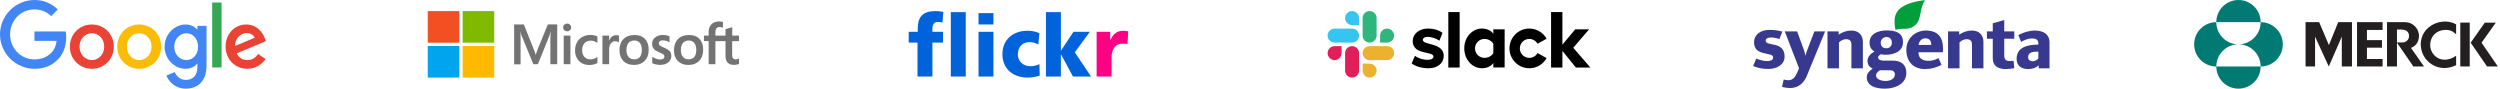 <svg width="1128" height="40" viewBox="0 0 1128 40" fill="none" xmlns="http://www.w3.org/2000/svg">
<path d="M51.353 21.05C51.353 26.805 46.907 31.046 41.451 31.046C35.995 31.046 31.549 26.805 31.549 21.05C31.549 15.255 35.995 11.055 41.451 11.055C46.907 11.055 51.353 15.255 51.353 21.05ZM47.018 21.05C47.018 17.454 44.441 14.993 41.451 14.993C38.46 14.993 35.883 17.454 35.883 21.05C35.883 24.61 38.46 27.107 41.451 27.107C44.441 27.107 47.018 24.606 47.018 21.05Z" fill="#EA4335"/>
<path d="M72.715 21.05C72.715 26.805 68.269 31.046 62.813 31.046C57.356 31.046 52.911 26.805 52.911 21.05C52.911 15.259 57.356 11.055 62.813 11.055C68.269 11.055 72.715 15.255 72.715 21.05ZM68.38 21.05C68.38 17.454 65.803 14.993 62.813 14.993C59.822 14.993 57.245 17.454 57.245 21.05C57.245 24.61 59.822 27.107 62.813 27.107C65.803 27.107 68.38 24.606 68.38 21.05Z" fill="#FBBC05"/>
<path d="M93.186 11.658V29.604C93.186 36.985 88.887 40 83.805 40C79.021 40 76.141 36.76 75.056 34.11L78.83 32.519C79.502 34.146 81.148 36.066 83.801 36.066C87.054 36.066 89.07 34.033 89.07 30.207V28.77H88.919C87.948 29.982 86.079 31.041 83.721 31.041C78.785 31.041 74.263 26.688 74.263 21.086C74.263 15.444 78.785 11.055 83.721 11.055C86.075 11.055 87.944 12.114 88.919 13.29H89.07V11.663H93.186V11.658ZM89.377 21.086C89.377 17.567 87.058 14.993 84.108 14.993C81.117 14.993 78.612 17.567 78.612 21.086C78.612 24.57 81.117 27.107 84.108 27.107C87.058 27.107 89.377 24.57 89.377 21.086Z" fill="#4285F4"/>
<path d="M99.973 1.14V30.433H95.745V1.14H99.973Z" fill="#34A853"/>
<path d="M116.449 24.34L119.813 26.611C118.727 28.238 116.11 31.041 111.589 31.041C105.981 31.041 101.793 26.652 101.793 21.046C101.793 15.101 106.017 11.05 111.104 11.05C116.226 11.05 118.732 15.178 119.55 17.409L120 18.544L106.805 24.078C107.815 26.084 109.386 27.107 111.589 27.107C113.796 27.107 115.327 26.007 116.449 24.34ZM106.093 20.744L114.913 17.035C114.428 15.786 112.968 14.917 111.251 14.917C109.048 14.917 105.981 16.886 106.093 20.744Z" fill="#EA4335"/>
<path d="M15.545 18.45V14.209H29.657C29.795 14.948 29.866 15.822 29.866 16.769C29.866 19.95 29.008 23.885 26.239 26.688C23.547 29.527 20.107 31.041 15.55 31.041C7.103 31.041 0 24.074 0 15.521C0 6.967 7.103 0 15.55 0C20.223 0 23.551 1.857 26.052 4.277L23.098 7.269C21.304 5.566 18.874 4.241 15.545 4.241C9.377 4.241 4.553 9.274 4.553 15.521C4.553 21.767 9.377 26.8 15.545 26.8C19.546 26.8 21.825 25.174 23.284 23.695C24.468 22.497 25.247 20.784 25.554 18.445L15.545 18.45Z" fill="#4285F4"/>
<path d="M242.581 22.279L241.744 24.651H241.674C241.535 24.116 241.279 23.302 240.86 22.326L236.372 11.046H231.977V29.023H234.884V17.93C234.884 17.233 234.884 16.442 234.86 15.465C234.837 14.977 234.791 14.605 234.767 14.326H234.837C234.977 15.023 235.14 15.535 235.256 15.861L240.651 28.977H242.698L248.047 15.744C248.163 15.442 248.279 14.837 248.395 14.326H248.465C248.395 15.651 248.349 16.837 248.326 17.558V28.953H251.419V11H247.186L242.581 22.279ZM254.349 16.07H257.372V28.953H254.349V16.07ZM255.884 10.628C255.372 10.628 254.953 10.814 254.605 11.139C254.256 11.465 254.07 11.884 254.07 12.395C254.07 12.884 254.256 13.302 254.605 13.628C254.953 13.954 255.372 14.116 255.884 14.116C256.395 14.116 256.837 13.93 257.163 13.628C257.512 13.302 257.698 12.884 257.698 12.395C257.698 11.907 257.512 11.488 257.163 11.139C256.86 10.814 256.419 10.628 255.884 10.628ZM268.093 15.954C267.535 15.837 266.953 15.767 266.395 15.767C265.023 15.767 263.767 16.07 262.721 16.674C261.674 17.279 260.837 18.116 260.302 19.163C259.744 20.233 259.465 21.465 259.465 22.884C259.465 24.116 259.744 25.209 260.279 26.209C260.814 27.186 261.558 27.977 262.558 28.512C263.512 29.047 264.628 29.326 265.884 29.326C267.326 29.326 268.558 29.023 269.535 28.465L269.558 28.442V25.651L269.442 25.744C269 26.07 268.488 26.349 267.977 26.512C267.442 26.698 266.953 26.791 266.535 26.791C265.326 26.791 264.372 26.442 263.698 25.674C263 24.93 262.651 23.907 262.651 22.628C262.651 21.302 263 20.256 263.721 19.488C264.442 18.721 265.395 18.326 266.558 18.326C267.535 18.326 268.535 18.651 269.442 19.302L269.558 19.395V16.442L269.535 16.419C269.14 16.256 268.698 16.07 268.093 15.954ZM278.07 15.861C277.326 15.861 276.628 16.093 276.023 16.581C275.512 17 275.163 17.605 274.86 18.326H274.837V16.07H271.814V28.953H274.837V22.372C274.837 21.256 275.07 20.326 275.581 19.651C276.093 18.953 276.744 18.605 277.535 18.605C277.814 18.605 278.093 18.674 278.442 18.721C278.767 18.814 279 18.907 279.163 19.023L279.279 19.116V16.093L279.209 16.07C279 15.93 278.581 15.861 278.07 15.861ZM286.302 15.791C284.186 15.791 282.488 16.419 281.302 17.651C280.093 18.884 279.512 20.581 279.512 22.721C279.512 24.721 280.116 26.349 281.279 27.535C282.442 28.698 284.023 29.302 286 29.302C288.07 29.302 289.721 28.674 290.907 27.419C292.116 26.163 292.698 24.488 292.698 22.419C292.698 20.372 292.14 18.744 291 17.558C289.907 16.372 288.302 15.791 286.302 15.791ZM288.721 25.698C288.163 26.419 287.279 26.767 286.186 26.767C285.093 26.767 284.209 26.419 283.581 25.651C282.953 24.93 282.651 23.884 282.651 22.558C282.651 21.186 282.977 20.14 283.581 19.395C284.209 18.651 285.07 18.279 286.163 18.279C287.233 18.279 288.07 18.628 288.674 19.349C289.279 20.07 289.605 21.116 289.605 22.488C289.558 23.884 289.302 24.977 288.721 25.698ZM299.442 21.419C298.488 21.023 297.884 20.721 297.605 20.465C297.372 20.233 297.256 19.907 297.256 19.488C297.256 19.14 297.395 18.791 297.744 18.558C298.093 18.326 298.488 18.209 299.07 18.209C299.581 18.209 300.116 18.302 300.628 18.442C301.14 18.581 301.605 18.791 301.977 19.07L302.093 19.163V16.326L302.023 16.302C301.674 16.163 301.209 16.023 300.651 15.907C300.093 15.814 299.581 15.767 299.163 15.767C297.721 15.767 296.535 16.116 295.605 16.884C294.674 17.605 294.233 18.581 294.233 19.721C294.233 20.326 294.326 20.86 294.535 21.302C294.744 21.744 295.047 22.163 295.465 22.512C295.884 22.837 296.488 23.209 297.326 23.558C298.023 23.86 298.558 24.093 298.884 24.279C299.209 24.465 299.419 24.674 299.581 24.837C299.698 25.023 299.767 25.256 299.767 25.558C299.767 26.419 299.116 26.837 297.791 26.837C297.279 26.837 296.744 26.744 296.116 26.535C295.488 26.326 294.907 26.023 294.419 25.674L294.302 25.581V28.535L294.372 28.558C294.814 28.767 295.349 28.907 296 29.07C296.651 29.186 297.233 29.279 297.744 29.279C299.302 29.279 300.581 28.93 301.488 28.163C302.419 27.419 302.907 26.465 302.907 25.233C302.907 24.372 302.674 23.605 302.163 23.023C301.488 22.465 300.651 21.884 299.442 21.419ZM310.884 15.791C308.767 15.791 307.07 16.419 305.884 17.651C304.698 18.884 304.093 20.581 304.093 22.721C304.093 24.721 304.698 26.349 305.86 27.535C307.023 28.698 308.605 29.302 310.581 29.302C312.651 29.302 314.302 28.674 315.488 27.419C316.698 26.163 317.279 24.488 317.279 22.419C317.279 20.372 316.721 18.744 315.581 17.558C314.488 16.372 312.884 15.791 310.884 15.791ZM313.279 25.698C312.721 26.419 311.837 26.767 310.744 26.767C309.628 26.767 308.767 26.419 308.14 25.651C307.512 24.93 307.209 23.884 307.209 22.558C307.209 21.186 307.535 20.14 308.14 19.395C308.767 18.651 309.628 18.279 310.721 18.279C311.767 18.279 312.628 18.628 313.233 19.349C313.837 20.07 314.163 21.116 314.163 22.488C314.163 23.884 313.86 24.977 313.279 25.698ZM333.442 18.558V16.07H330.395V12.256L330.302 12.279L327.419 13.139L327.349 13.163V16.07H322.791V14.442C322.791 13.698 322.977 13.116 323.302 12.744C323.628 12.372 324.116 12.186 324.721 12.186C325.14 12.186 325.581 12.279 326.07 12.488L326.186 12.558V9.93L326.116 9.907C325.698 9.767 325.14 9.674 324.419 9.674C323.512 9.674 322.721 9.884 322 10.232C321.279 10.628 320.744 11.163 320.349 11.884C319.953 12.581 319.744 13.372 319.744 14.279V16.07H317.628V18.535H319.744V28.953H322.791V18.558H327.349V25.186C327.349 27.907 328.628 29.279 331.186 29.279C331.605 29.279 332.047 29.209 332.465 29.14C332.907 29.047 333.233 28.93 333.419 28.837L333.442 28.814V26.326L333.326 26.419C333.14 26.535 332.977 26.628 332.698 26.698C332.465 26.767 332.256 26.791 332.093 26.791C331.488 26.791 331.07 26.651 330.767 26.302C330.488 25.977 330.349 25.442 330.349 24.651V18.558H333.442Z" fill="#737373"/>
<path d="M193 5H207.256V19.256H193V5Z" fill="#F25022"/>
<path d="M208.744 5H223V19.256H208.744V5Z" fill="#7FBA00"/>
<path d="M193 20.744H207.256V35H193V20.744Z" fill="#00A4EF"/>
<path d="M208.744 20.744H223V35H208.744V20.744Z" fill="#FFB900"/>
<path d="M413.967 19.225H410V14.341H414.079V13.101C414.079 7.093 416.811 5 422.2 5C423.659 5 424.782 5.233 425.642 5.388L425.231 10.194C424.67 10 424.108 9.884 423.098 9.884C421.377 9.884 420.703 11.124 420.703 13.101V14.341H425.493V19.225H420.703V34.535H413.967V19.225ZM429.01 5.465H435.746V34.534H429.01V5.465ZM441.509 5.93H448.245V11.046H441.509V5.93ZM441.509 14.341H448.245V34.534H441.509V14.341ZM468.49 20.116C467.255 19.341 466.02 18.992 464.411 18.992C461.492 18.992 459.247 21.085 459.247 24.573C459.247 27.791 461.866 29.883 464.785 29.883C466.32 29.883 467.854 29.535 468.977 28.915L469.126 34.108C467.442 34.69 465.422 35 463.625 35C457.188 35 452.286 31.124 452.286 24.457C452.286 17.752 457.188 13.876 463.625 13.876C465.646 13.876 467.442 14.225 468.977 15L468.49 20.116ZM478.669 22.829H478.744L484.357 14.341H491.729L484.956 23.604L492.29 34.534H484.132L478.744 24.535H478.669V34.534H471.933V5.465H478.669V22.829Z" fill="#0063DB"/>
<path d="M508.718 19.922C507.97 19.69 507.221 19.69 506.436 19.69C503.292 19.69 501.533 22.054 501.533 26.008V34.534H494.798V14.341H500.934V18.062H501.009C502.169 15.504 503.853 13.876 506.772 13.876C507.558 13.876 508.381 13.992 509.055 14.108L508.718 19.922Z" fill="#FF0084"/>
<path d="M636.93 28.623L638.411 25.183C640.011 26.377 642.137 26.998 644.239 26.998C645.791 26.998 646.771 26.401 646.771 25.494C646.747 22.962 637.479 24.944 637.408 18.591C637.384 15.366 640.25 12.882 644.311 12.882C646.723 12.882 649.135 13.479 650.855 14.841L649.47 18.352C647.893 17.349 645.935 16.632 644.072 16.632C642.806 16.632 641.97 17.229 641.97 17.994C641.994 20.478 651.333 19.116 651.428 25.183C651.428 28.479 648.634 30.796 644.621 30.796C641.683 30.796 638.984 30.104 636.93 28.623ZM693.753 23.941C693.013 25.231 691.627 26.115 690.027 26.115C687.662 26.115 685.752 24.204 685.752 21.839C685.752 19.474 687.662 17.564 690.027 17.564C691.627 17.564 693.013 18.448 693.753 19.737L697.838 17.468C696.309 14.745 693.371 12.882 690.027 12.882C685.083 12.882 681.07 16.895 681.07 21.839C681.07 26.783 685.083 30.796 690.027 30.796C693.395 30.796 696.309 28.957 697.838 26.21L693.753 23.941ZM653.482 5.454H658.594V30.462H653.482V5.454ZM699.844 5.454V30.462H704.955V22.962L711.022 30.462H717.567L709.852 21.553L716.994 13.241H710.736L704.955 20.143V5.454H699.844ZM673.785 23.989C673.045 25.207 671.516 26.115 669.796 26.115C667.432 26.115 665.521 24.204 665.521 21.839C665.521 19.474 667.432 17.564 669.796 17.564C671.516 17.564 673.045 18.519 673.785 19.761V23.989ZM673.785 13.241V15.271C672.949 13.861 670.871 12.882 668.697 12.882C664.207 12.882 660.672 16.847 660.672 21.815C660.672 26.783 664.207 30.796 668.697 30.796C670.871 30.796 672.949 29.817 673.785 28.408V30.438H678.896V13.241H673.785Z" fill="black"/>
<path d="M605.33 23.965C605.33 25.709 603.92 27.118 602.177 27.118C600.433 27.118 599.024 25.709 599.024 23.965C599.024 22.221 600.433 20.812 602.177 20.812H605.33V23.965ZM606.906 23.965C606.906 22.221 608.315 20.812 610.059 20.812C611.803 20.812 613.212 22.221 613.212 23.965V31.847C613.212 33.591 611.803 35 610.059 35C608.315 35 606.906 33.591 606.906 31.847V23.965Z" fill="#E01E5A"/>
<path d="M610.059 11.306C608.315 11.306 606.906 9.896 606.906 8.153C606.906 6.409 608.315 5 610.059 5C611.803 5 613.212 6.409 613.212 8.153V11.306H610.059ZM610.059 12.906C611.803 12.906 613.212 14.315 613.212 16.059C613.212 17.802 611.803 19.212 610.059 19.212H602.153C600.409 19.212 599 17.802 599 16.059C599 14.315 600.409 12.906 602.153 12.906H610.059Z" fill="#36C5F0"/>
<path d="M622.694 16.059C622.694 14.315 624.104 12.906 625.847 12.906C627.591 12.906 629 14.315 629 16.059C629 17.802 627.591 19.212 625.847 19.212H622.694V16.059ZM621.118 16.059C621.118 17.802 619.709 19.212 617.965 19.212C616.221 19.212 614.812 17.802 614.812 16.059V8.153C614.812 6.409 616.221 5 617.965 5C619.709 5 621.118 6.409 621.118 8.153V16.059Z" fill="#2EB67D"/>
<path d="M617.965 28.694C619.709 28.694 621.118 30.104 621.118 31.847C621.118 33.591 619.709 35 617.965 35C616.221 35 614.812 33.591 614.812 31.847V28.694H617.965ZM617.965 27.118C616.221 27.118 614.812 25.709 614.812 23.965C614.812 22.221 616.221 20.812 617.965 20.812H625.871C627.615 20.812 629.024 22.221 629.024 23.965C629.024 25.709 627.615 27.118 625.871 27.118H617.965Z" fill="#ECB22E"/>
<path d="M894.926 30.82H889.751V20.125C889.751 18.553 889.089 17.685 887.309 17.685C885.967 17.685 885.103 18.327 884.135 19.1V30.82H878.959V14.169H883.989V15.633C885.677 14.5 887.608 13.778 889.702 13.778C893.003 13.778 894.926 15.83 894.926 18.954V30.82ZM908.854 17.488H904.312V25.009C904.312 27.149 905.44 27.548 906.9 27.548C907.408 27.548 907.958 27.475 908.513 27.401L908.854 30.772C907.664 30.982 906.077 31.161 905.045 31.161C901.913 31.161 899.136 30.069 899.136 26.23V17.488H896.499V14.169H899.136V10.506L904.312 9.042V14.169H908.854V17.488Z" fill="#36398E"/>
<path d="M868.515 0C865.897 4.437 867.033 8.454 864.472 11.016C862.416 13.073 860.508 13.007 858.265 13.007C857.484 13.007 855.969 13.074 855.333 13.535C854.965 12.363 854.806 11.073 854.806 9.844C854.806 7.731 855.28 5.853 856.799 4.336C859.707 1.429 864.976 0.504 868.515 0Z" fill="#009F3C"/>
<path d="M823.495 14.169L815.195 34.336C813.918 37.433 811.357 39.706 807.87 39.706C806.125 39.706 805.201 39.479 804.061 39.218L804.794 35.899C805.715 36.103 806.404 36.191 807.04 36.191C809.121 36.191 810.229 34.42 811.241 31.991L811.729 30.82L805.284 14.169H810.85L813.878 22.421C814.243 23.417 814.446 24.438 814.611 25.155C814.799 24.432 815.169 23.233 815.538 22.274L818.663 14.169H823.495ZM840.531 30.82H835.355V20.125C835.355 18.553 834.694 17.685 832.913 17.685C831.577 17.685 830.708 18.329 829.74 19.1V30.82H824.564V14.169H829.594V15.633C831.282 14.5 833.214 13.778 835.307 13.778C838.608 13.778 840.531 15.83 840.531 18.954V30.82Z" fill="#36398E"/>
<path d="M924.739 30.82H919.855V29.502C918.586 30.624 916.945 31.161 915.119 31.161C912.02 31.161 909.894 29.662 909.894 26.522C909.894 21.003 915.405 20.147 919.708 20.125V19.687C919.708 18.314 919.19 17.343 916.73 17.343C915.072 17.343 913.182 18.164 911.944 18.906L910.674 15.828C912.874 14.636 915.604 13.778 918.193 13.778C922.168 13.778 924.738 15.679 924.738 19.003V30.82H924.739ZM919.708 26.376V23.3C917.312 23.261 915.072 23.5 915.072 25.791C915.072 27.206 916.265 27.645 917.17 27.645C918.243 27.645 919.075 27.109 919.708 26.376ZM805.211 25.497C805.211 29.121 801.861 31.112 797.886 31.112C795.297 31.112 793.206 30.68 791 29.794L792.416 26.425C793.728 26.956 795.616 27.548 797.152 27.548C798.356 27.548 800.035 27.401 800.035 25.936C800.035 25.254 799.605 24.9 798.812 24.667C797.823 24.375 796.3 24.113 795.297 23.837C793.187 23.256 791.439 22.148 791.439 19.052C791.439 15.618 794.369 13.485 798.374 13.485C801.02 13.485 802.699 13.834 804.186 14.267L802.866 17.636C802.211 17.338 800.368 16.903 799.057 16.903C797.634 16.903 796.664 17.447 796.664 18.319C796.664 18.751 796.933 19.298 797.69 19.54C798.503 19.8 799.787 20.036 800.865 20.273C803.069 20.756 805.211 22.023 805.211 25.497ZM876.689 21.884C876.689 22.435 876.672 23.005 876.641 23.593H865.605C865.652 26.015 866.86 27.449 870.39 27.449C871.954 27.449 873.834 26.739 874.641 26.181L876.008 29.257C873.726 30.495 871.27 31.161 868.535 31.161C863.363 31.161 860.14 27.83 860.14 22.518C860.14 17.119 864.364 13.778 868.927 13.778C874.611 13.778 876.689 17.099 876.689 21.884ZM871.367 20.273C871.456 18.438 870.534 17.294 868.729 17.294C866.986 17.294 865.948 18.573 865.655 20.273H871.367ZM860.15 32.871C860.15 37.727 855.309 39.977 850.529 40C846.325 40.02 842.278 38.81 842.278 34.775C842.278 32.887 843.949 31.625 844.963 30.966C844.399 30.644 843.889 30.392 843.448 29.891C842.985 29.365 842.618 28.596 842.618 27.303C842.618 25.676 844.054 24.17 845.793 23.203C844.828 22.694 843.547 21.877 843.547 19.149C843.547 15.601 846.914 13.73 851.311 13.73C855.048 13.73 858.635 14.623 858.635 19.003C858.635 23.187 854.703 24.715 850.726 24.715C849.983 24.715 849.321 24.598 848.673 24.472C848.249 24.698 847.403 25.259 847.403 25.888C847.403 27.167 849.15 27.354 849.943 27.354H854.043C857.848 27.354 860.15 29.199 860.15 32.871ZM853.605 19.246C853.605 17.852 852.835 16.707 851.115 16.707C849.543 16.707 848.577 18.037 848.577 19.246C848.577 20.643 849.446 21.785 851.018 21.785C852.745 21.785 853.605 20.639 853.605 19.246ZM854.972 33.554C854.972 32.196 853.886 31.699 852.775 31.699H848.234C847.542 32.094 846.474 32.96 846.474 34.091C846.474 35.554 848.444 36.533 850.771 36.533C853.183 36.533 854.972 35.425 854.972 33.554Z" fill="#36398E"/>
<path d="M1055.01 10H1061.21V29.999H1056.62V16.55L1050.74 29.998L1044.56 16.533V29.998H1040.27V9.999H1046.4L1050.81 20.351L1055.01 10ZM1063.49 10V29.999H1075.03V26.608H1067.96V21.52H1074.74V18.098H1067.96V13.51H1075.03V10H1063.49ZM1092.24 20.003C1092.24 27.447 1100.01 33.404 1108.2 29.419V25.135C1101.9 29.548 1096.41 25.125 1096.5 20.174C1096.56 16.883 1098.78 13.754 1103.05 13.51C1105.16 13.39 1106.58 13.913 1108.2 15.458V11.002C1102.28 7.497 1092.24 11.355 1092.24 20.003ZM1110.08 29.998H1114.34V10.192H1110.08V29.998ZM1119.67 19.274L1126.1 10.236H1121.13L1114.77 19.257L1122.16 29.998H1127.04L1119.67 19.274Z" fill="#231F20"/>
<path d="M1077.02 9.999V29.998H1081.51V19.254L1088.93 29.998H1093.71L1087.84 21.601C1090.56 20.572 1091.44 18.289 1091.44 16.007C1091.44 13.727 1089.53 10 1084.89 10L1077.02 9.999ZM1081.51 13.328H1083.47C1086.78 13.328 1086.96 15.493 1086.96 16.302C1086.96 17.847 1085.65 19.163 1083.95 19.163H1081.51V13.328Z" fill="#231F20"/>
<path d="M999.999 10C999.999 4.477 1004.48 0 1010 0C1015.52 0 1020 4.477 1020 10H999.999ZM999.999 30C999.999 24.477 1004.48 20 1010 20C1004.48 20 999.999 15.524 999.999 10C994.477 10 990 14.477 990 20C990 25.524 994.477 30 999.999 30ZM999.999 30C999.999 35.524 1004.48 40 1010 40C1015.52 40 1020 35.524 1020 30H999.999ZM1010 20C1015.52 20 1020 24.477 1020 30C1025.52 30 1030 25.524 1030 20C1030 14.477 1025.52 10 1020 10C1020 15.524 1015.52 20 1010 20Z" fill="#007A73"/>
</svg>

